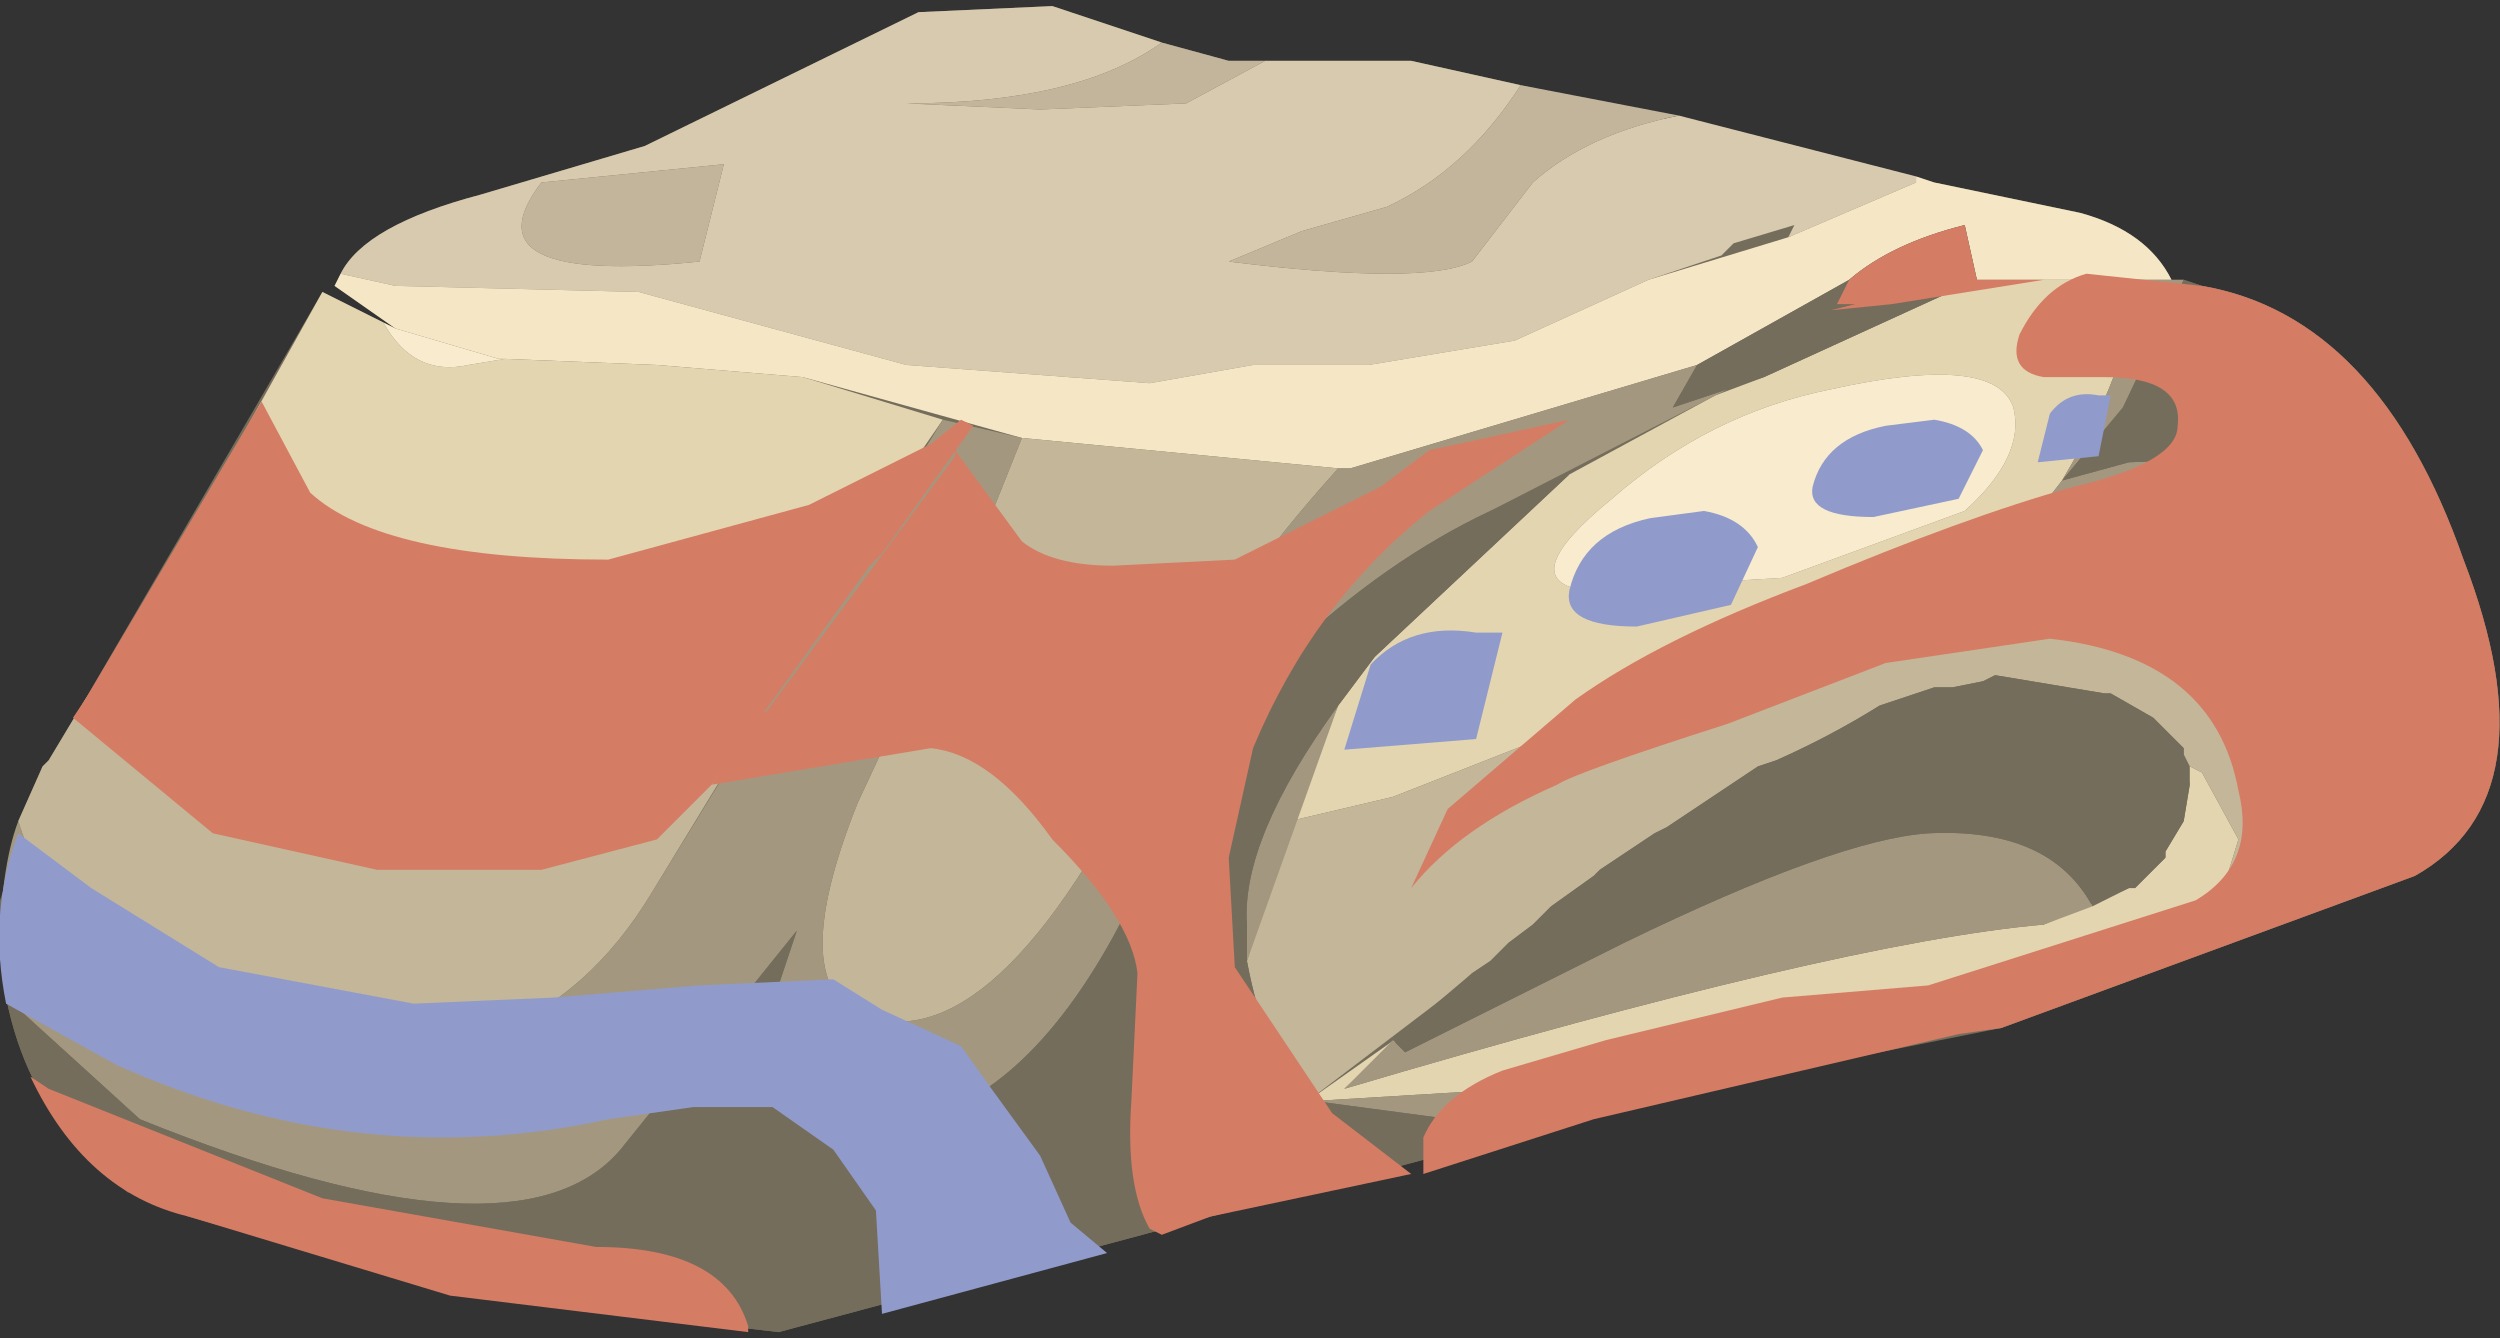 <?xml version="1.0" encoding="UTF-8" standalone="no"?>
<svg xmlns:xlink="http://www.w3.org/1999/xlink" height="11.0px" width="20.55px" xmlns="http://www.w3.org/2000/svg">
  <rect width="100%" height="100%" fill="#333333" stroke="none"/>
  <g transform="matrix(1.0, 0.0, 0.0, 1.0, 0.0, 0.0)">
    <use height="11.0" transform="matrix(1.0, 0.0, 0.0, 1.0, 0.0, 0.0)" width="20.55" xlink:href="#shape0"/>
    <use height="3.85" transform="matrix(1.0, 0.0, 0.0, 1.0, 0.6, 3.3)" width="7.4" xlink:href="#sprite0"/>
    <use height="6.7" transform="matrix(1.0, 0.0, 0.0, 1.0, 5.85, 3.45)" width="7.05" xlink:href="#sprite1"/>
    <use height="3.95" transform="matrix(1.0, 0.0, 0.0, 1.0, 0.0, 6.85)" width="9.1" xlink:href="#sprite2"/>
    <use height="2.1" transform="matrix(1.0, 0.0, 0.0, 1.0, 0.25, 8.85)" width="5.9" xlink:href="#sprite3"/>
    <use height="0.7" transform="matrix(1.0, 0.0, 0.0, 1.0, 15.05, 1.85)" width="1.75" xlink:href="#sprite4"/>
    <use height="7.4" transform="matrix(1.0, 0.0, 0.0, 1.0, 11.6, 2.25)" width="8.95" xlink:href="#sprite5"/>
    <use height="1.05" transform="matrix(1.0, 0.0, 0.0, 1.0, 11.05, 5.2)" width="1.3" xlink:href="#sprite6"/>
    <use height="0.95" transform="matrix(1.0, 0.0, 0.0, 1.0, 12.9, 4.2)" width="1.55" xlink:href="#sprite7"/>
    <use height="0.8" transform="matrix(1.0, 0.0, 0.0, 1.0, 14.9, 3.45)" width="1.4" xlink:href="#sprite8"/>
    <use height="0.6" transform="matrix(1.0, 0.0, 0.0, 1.0, 16.75, 3.25)" width="0.6" xlink:href="#sprite9"/>
  </g>
  <defs>
    <g id="shape0" transform="matrix(1.0, 0.0, 0.0, 1.0, 0.0, 0.0)">
      <path d="M18.1 2.35 Q19.55 2.6 20.25 4.6 21.0 6.55 19.85 7.2 L16.45 8.45 13.7 9.0 9.95 10.0 6.4 10.95 3.85 10.65 1.55 10.0 1.1 9.8 1.05 9.8 0.65 9.45 0.65 9.4 Q0.2 8.95 0.05 8.2 L0.0 7.85 0.0 7.4 0.05 7.25 0.15 6.8 0.15 6.75 0.35 6.3 0.4 6.25 0.7 5.75 2.65 2.4 3.25 2.7 2.75 2.35 2.8 2.25 Q3.0 1.85 3.95 1.6 L5.3 1.2 7.55 0.1 8.65 0.05 9.55 0.35 10.1 0.5 11.6 0.5 12.5 0.7 15.9 1.5 17.1 1.75 Q17.65 1.9 17.85 2.3 L17.95 2.3 18.1 2.35" fill="#756d5b" fill-rule="evenodd" stroke="none"/>
      <path d="M4.45 1.5 Q3.8 2.35 5.75 2.15 L5.95 1.35 4.45 1.5 M8.65 0.05 L9.55 0.35 Q8.85 0.85 7.45 0.85 L8.55 0.9 9.75 0.85 10.4 0.5 11.6 0.5 12.5 0.7 Q12.05 1.4 11.4 1.7 L10.7 1.9 10.1 2.15 Q11.7 2.35 12.1 2.15 L12.6 1.5 Q13.05 1.1 13.8 0.95 L15.75 1.45 15.75 1.5 14.7 1.95 14.75 1.85 14.25 2.0 14.15 2.1 13.55 2.3 12.45 2.8 11.25 3.0 10.3 3.0 9.45 3.15 7.45 3.0 5.25 2.4 3.25 2.35 2.8 2.25 Q3.0 1.85 3.95 1.6 L5.3 1.2 7.55 0.1 8.65 0.05" fill="#d8caae" fill-rule="evenodd" stroke="none"/>
      <path d="M7.45 0.85 Q8.85 0.85 9.55 0.35 L10.1 0.5 10.4 0.5 9.75 0.85 8.55 0.9 7.45 0.85" fill="#c2b59c" fill-rule="evenodd" stroke="none"/>
      <path d="M12.5 0.7 L13.8 0.95 Q13.05 1.1 12.6 1.5 L12.1 2.15 Q11.7 2.35 10.1 2.15 L10.7 1.9 11.4 1.7 Q12.05 1.4 12.5 0.7" fill="#c2b59c" fill-rule="evenodd" stroke="none"/>
      <path d="M5.75 2.15 Q3.8 2.35 4.45 1.5 L5.95 1.35 5.75 2.15" fill="#c2b59c" fill-rule="evenodd" stroke="none"/>
      <path d="M17.1 1.75 Q17.65 1.9 17.85 2.3 L17.6 2.3 16.25 2.3 16.15 1.85 Q15.55 2.0 15.2 2.3 L13.95 3.0 11.1 3.85 11.0 3.85 8.4 3.6 6.6 3.1 5.4 3.0 4.15 2.95 4.1 2.95 3.25 2.7 2.75 2.35 2.8 2.25 3.25 2.35 5.25 2.4 7.45 3.0 9.45 3.15 10.3 3.0 11.25 3.0 12.45 2.8 13.55 2.3 14.7 1.95 15.75 1.5 15.75 1.45 15.9 1.5 17.1 1.75" fill="#f5e6c5" fill-rule="evenodd" stroke="none"/>
      <path d="M18.1 6.35 L18.4 6.9 18.2 7.55 17.8 7.8 17.25 8.05 16.85 8.1 12.45 8.95 10.8 9.05 10.75 9.05 11.6 8.45 11.05 8.95 Q15.1 7.75 16.8 7.6 L17.5 7.3 17.55 7.3 17.8 7.05 17.8 7.0 17.95 6.75 18.0 6.45 18.0 6.3 18.1 6.35" fill="#e4d5b1" fill-rule="evenodd" stroke="none"/>
      <path d="M6.6 3.1 L7.75 3.45 6.65 5.05 5.35 6.0 3.35 6.35 Q2.1 6.3 1.55 5.6 L1.2 5.0 2.65 2.4 3.15 2.65 Q3.4 3.1 3.85 3.0 L4.15 2.95 5.4 3.0 6.6 3.1" fill="#e4d5b1" fill-rule="evenodd" stroke="none"/>
      <path d="M16.15 4.2 Q16.65 3.75 16.55 3.35 16.4 2.9 15.05 3.2 14.05 3.4 13.25 4.1 12.45 4.75 13.0 4.85 L14.65 4.75 16.15 4.2 M17.6 2.3 L17.5 2.3 Q17.6 2.85 16.95 3.95 L16.6 4.4 15.75 4.85 Q14.5 5.5 12.85 6.0 L11.45 6.55 10.6 6.75 11.0 5.8 11.3 5.4 12.9 3.9 14.1 3.25 14.5 3.1 16.25 2.3 17.6 2.3" fill="#e4d5b1" fill-rule="evenodd" stroke="none"/>
      <path d="M8.4 3.6 L11.0 3.85 Q10.05 4.9 9.6 5.85 8.25 8.75 7.1 8.35 6.45 8.1 7.05 6.6 L8.1 4.35 8.4 3.6" fill="#c4b698" fill-rule="evenodd" stroke="none"/>
      <path d="M1.55 5.6 Q2.1 6.3 3.35 6.35 L5.35 6.0 6.65 5.05 7.3 4.15 5.35 7.35 Q4.35 9.0 2.25 8.6 0.6 8.2 0.15 6.75 L0.35 6.3 0.4 6.25 0.7 5.75 1.2 5.0 1.55 5.6" fill="#c4b698" fill-rule="evenodd" stroke="none"/>
      <path d="M17.65 4.55 Q18.45 4.7 18.6 5.2 19.1 6.6 18.2 7.55 L18.4 6.9 18.1 6.35 18.0 6.3 17.95 6.2 17.95 6.15 17.7 5.9 17.35 5.7 17.3 5.7 16.4 5.55 16.3 5.6 16.05 5.65 15.9 5.65 15.45 5.8 Q15.05 6.05 14.6 6.25 L14.45 6.3 13.7 6.8 13.6 6.85 13.15 7.15 13.1 7.2 12.75 7.45 12.6 7.6 12.4 7.75 12.25 7.9 12.1 8.0 12.0 8.1 10.75 9.05 Q10.4 8.7 10.25 7.9 L10.6 6.75 11.45 6.55 12.85 6.0 Q14.5 5.5 15.75 4.85 L16.6 4.4 16.6 4.6 17.65 4.55" fill="#c4b698" fill-rule="evenodd" stroke="none"/>
      <path d="M11.0 5.8 L10.25 7.9 10.25 7.6 Q10.2 6.9 11.0 5.8" fill="#a3987f" fill-rule="evenodd" stroke="none"/>
      <path d="M7.75 3.45 L8.4 3.6 8.1 4.35 7.05 6.6 Q6.45 8.1 7.1 8.35 8.25 8.75 9.6 5.85 10.05 4.9 11.0 3.85 L11.1 3.85 13.95 3.0 13.75 3.35 14.2 3.2 12.25 4.2 Q11.4 4.6 10.6 5.35 10.2 5.7 9.15 7.7 8.35 9.15 7.3 9.25 6.2 9.4 6.25 8.55 L6.55 7.65 5.1 9.45 Q4.25 10.45 1.15 9.2 L0.05 8.2 0.0 7.85 Q0.0 7.15 0.15 6.75 0.6 8.2 2.25 8.6 4.35 9.0 5.35 7.35 L7.75 3.45" fill="#a3987f" fill-rule="evenodd" stroke="none"/>
      <path d="M15.8 8.45 L12.3 9.25 10.8 9.05 12.45 8.95 15.8 8.45" fill="#a3987f" fill-rule="evenodd" stroke="none"/>
      <path d="M17.5 2.3 L17.95 2.3 17.45 3.35 16.95 3.95 Q17.6 2.85 17.5 2.3" fill="#a3987f" fill-rule="evenodd" stroke="none"/>
      <path d="M16.95 3.95 L17.5 3.8 18.85 3.75 Q19.7 3.9 19.75 5.2 19.8 6.5 19.25 6.65 L19.0 6.65 19.1 5.85 18.95 6.2 Q18.85 6.6 19.0 6.65 L18.65 7.35 Q18.5 7.55 17.8 7.8 L18.2 7.55 Q19.1 6.6 18.6 5.2 18.45 4.7 17.65 4.55 L16.6 4.6 16.6 4.4 16.95 3.95" fill="#a3987f" fill-rule="evenodd" stroke="none"/>
      <path d="M16.95 3.95 L17.45 3.35 17.95 2.3 18.1 2.35 Q19.55 2.6 20.25 4.6 21.0 6.55 19.85 7.2 L16.45 8.45 15.05 8.65 17.25 8.05 17.8 7.8 Q18.5 7.55 18.65 7.35 L19.0 6.65 19.25 6.65 Q19.8 6.5 19.75 5.2 19.7 3.9 18.85 3.75 L17.5 3.8 16.95 3.95" fill="#756d5b" fill-rule="evenodd" stroke="none"/>
      <path d="M3.85 10.65 L1.55 10.0 1.1 9.8 1.05 9.8 0.65 9.45 0.65 9.4 Q0.2 8.95 0.05 8.2 L1.15 9.2 Q4.25 10.45 5.1 9.45 L6.55 7.65 6.25 8.55 Q6.2 9.4 7.3 9.25 8.35 9.15 9.15 7.7 10.2 5.7 10.6 5.35 11.4 4.6 12.25 4.2 L12.9 3.9 11.3 5.4 11.0 5.8 Q10.2 6.9 10.25 7.6 L10.25 7.9 Q10.4 8.7 10.75 9.05 L10.8 9.05 12.3 9.25 13.7 9.0 9.95 10.0 6.4 10.95 3.85 10.65" fill="#756d5b" fill-rule="evenodd" stroke="none"/>
      <path d="M19.1 5.85 L19.0 6.65 Q18.85 6.6 18.95 6.2 L19.1 5.85" fill="#756d5b" fill-rule="evenodd" stroke="none"/>
      <path d="M14.5 3.1 L13.75 3.35 13.95 3.0 15.2 2.3 Q15.55 2.0 16.15 1.85 L16.25 2.3 14.5 3.1" fill="#756d5b" fill-rule="evenodd" stroke="none"/>
      <path d="M15.05 3.2 Q16.4 2.9 16.55 3.35 16.65 3.75 16.15 4.2 L14.65 4.75 13.0 4.85 Q12.45 4.75 13.25 4.1 14.05 3.4 15.05 3.2" fill="#f9ebcd" fill-rule="evenodd" stroke="none"/>
      <path d="M3.85 3.0 Q3.4 3.1 3.15 2.65 L3.25 2.7 4.1 2.95 4.15 2.95 3.85 3.0" fill="#f9ebcd" fill-rule="evenodd" stroke="none"/>
      <path d="M15.85 6.85 Q16.85 6.8 17.2 7.45 L16.8 7.6 Q15.1 7.75 11.05 8.95 L11.45 8.55 11.55 8.65 13.35 7.75 Q15.1 6.9 15.85 6.85" fill="#a3987f" fill-rule="evenodd" stroke="none"/>
      <path d="M16.3 5.6 L16.4 5.55 17.3 5.7 17.35 5.7 17.7 5.9 17.95 6.15 17.95 6.2 18.0 6.45 17.95 6.75 17.8 7.0 17.8 7.05 17.55 7.3 17.5 7.3 17.2 7.45 Q16.85 6.8 15.85 6.85 15.1 6.9 13.35 7.75 L11.55 8.65 11.45 8.55 12.1 8.0 12.25 7.9 12.4 7.75 12.6 7.6 12.75 7.45 13.1 7.2 13.15 7.15 13.6 6.85 13.7 6.8 14.45 6.3 14.6 6.25 Q15.05 6.05 15.45 5.8 L15.9 5.65 16.05 5.65 16.3 5.6" fill="#756d5b" fill-rule="evenodd" stroke="none"/>
    </g>
    <g id="sprite0" transform="matrix(1.0, 0.0, 0.0, 1.0, 0.0, 0.0)">
      <use height="3.85" transform="matrix(1.0, 0.0, 0.0, 1.0, 0.0, 0.0)" width="7.4" xlink:href="#shape1"/>
    </g>
    <g id="shape1" transform="matrix(1.0, 0.0, 0.0, 1.0, 0.0, 0.0)">
      <path d="M6.05 0.85 L7.05 0.35 7.3 0.15 7.4 0.2 6.65 1.25 6.55 1.35 5.25 3.15 4.8 3.6 3.85 3.85 2.5 3.85 1.15 3.55 0.0 2.6 0.1 2.45 1.55 0.0 1.95 0.75 Q2.55 1.3 4.4 1.3 L6.05 0.85" fill="#d57c64" fill-rule="evenodd" stroke="none"/>
    </g>
    <g id="sprite1" transform="matrix(1.0, 0.0, 0.0, 1.0, 0.0, 0.0)">
      <use height="6.7" transform="matrix(1.0, 0.0, 0.0, 1.0, 0.0, 0.0)" width="7.05" xlink:href="#shape2"/>
    </g>
    <g id="shape2" transform="matrix(1.0, 0.0, 0.0, 1.0, 0.0, 0.0)">
      <path d="M5.5 0.55 L5.9 0.25 7.05 0.0 5.9 0.75 Q4.95 1.5 4.45 2.7 L4.25 3.6 4.3 4.5 5.1 5.7 5.75 6.2 4.1 6.55 3.7 6.7 3.6 6.65 Q3.4 6.3 3.45 5.6 L3.5 4.55 Q3.45 4.1 2.8 3.45 2.3 2.75 1.8 2.7 L0.0 3.0 0.4 2.4 0.45 2.4 2.0 0.3 2.0 0.25 2.55 1.0 Q2.8 1.2 3.3 1.2 L4.3 1.15 5.5 0.55" fill="#d57c64" fill-rule="evenodd" stroke="none"/>
    </g>
    <g id="sprite2" transform="matrix(1.0, 0.0, 0.0, 1.0, 0.0, 0.0)">
      <use height="3.95" transform="matrix(1.0, 0.0, 0.0, 1.0, 0.0, 0.0)" width="9.1" xlink:href="#shape3"/>
    </g>
    <g id="shape3" transform="matrix(1.0, 0.0, 0.0, 1.0, 0.0, 0.0)">
      <path d="M7.9 1.75 L8.15 2.1 8.55 2.65 8.8 3.2 9.1 3.45 7.25 3.95 7.2 3.1 6.85 2.6 6.35 2.25 5.7 2.25 5.0 2.35 Q2.95 2.8 0.95 1.9 L0.05 1.4 Q-0.1 0.65 0.15 0.0 L0.75 0.45 1.8 1.1 3.4 1.4 4.55 1.35 5.75 1.25 6.85 1.2 7.25 1.45 7.9 1.75" fill="#909bcb" fill-rule="evenodd" stroke="none"/>
    </g>
    <g id="sprite3" transform="matrix(1.0, 0.0, 0.0, 1.0, 0.0, 0.0)">
      <use height="2.1" transform="matrix(1.0, 0.0, 0.0, 1.0, 0.0, 0.0)" width="5.9" xlink:href="#shape4"/>
    </g>
    <g id="shape4" transform="matrix(1.0, 0.0, 0.0, 1.0, 0.0, 0.0)">
      <path d="M5.9 2.05 L5.9 2.1 3.45 1.8 1.3 1.15 Q0.45 0.95 0.0 0.0 L0.15 0.1 2.4 1.0 4.65 1.4 Q5.7 1.4 5.9 2.05" fill="#d57c64" fill-rule="evenodd" stroke="none"/>
    </g>
    <g id="sprite4" transform="matrix(1.0, 0.0, 0.0, 1.0, 0.0, 0.0)">
      <use height="0.7" transform="matrix(1.0, 0.0, 0.0, 1.0, 0.0, 0.0)" width="1.75" xlink:href="#shape5"/>
    </g>
    <g id="shape5" transform="matrix(1.0, 0.0, 0.0, 1.0, 0.0, 0.0)">
      <path d="M0.15 0.45 Q0.5 0.15 1.1 0.0 L1.2 0.45 1.75 0.45 0.5 0.65 0.0 0.7 0.2 0.65 0.05 0.65 0.15 0.45" fill="#d57c64" fill-rule="evenodd" stroke="none"/>
    </g>
    <g id="sprite5" transform="matrix(1.0, 0.0, 0.0, 1.0, 0.0, 0.0)">
      <use height="7.4" transform="matrix(1.0, 0.0, 0.0, 1.0, 0.0, 0.0)" width="8.95" xlink:href="#shape6"/>
    </g>
    <g id="shape6" transform="matrix(1.0, 0.0, 0.0, 1.0, 0.0, 0.0)">
      <path d="M6.5 0.1 Q7.95 0.35 8.65 2.35 9.4 4.3 8.25 4.95 L4.85 6.2 4.5 6.25 1.5 6.95 0.1 7.4 0.1 7.1 Q0.25 6.75 0.75 6.55 L1.6 6.3 3.05 5.95 4.25 5.85 6.45 5.15 Q6.95 4.85 6.8 4.25 6.6 3.15 5.25 3.0 L3.9 3.2 2.6 3.7 Q1.35 4.1 1.2 4.2 0.4 4.55 0.0 5.05 L0.3 4.4 1.35 3.5 Q2.05 3.0 3.25 2.55 4.55 2.0 5.45 1.75 6.3 1.55 6.3 1.25 6.35 0.85 5.7 0.85 L5.2 0.85 Q4.9 0.8 5.0 0.5 5.2 0.1 5.55 0.0 L6.5 0.1" fill="#d57c64" fill-rule="evenodd" stroke="none"/>
    </g>
    <g id="sprite6" transform="matrix(1.0, 0.0, 0.0, 1.0, 0.0, 0.0)">
      <use height="0.6" transform="matrix(2.167, 0.0, 0.0, 1.75, 0.0, 0.0)" width="0.6" xlink:href="#shape7"/>
    </g>
    <g id="shape7" transform="matrix(1.0, 0.0, 0.0, 1.0, 0.0, 0.0)">
      <path d="M0.6 0.0 L0.5 0.5 0.0 0.55 0.1 0.15 Q0.25 -0.05 0.5 0.0 L0.6 0.0" fill="#909bcb" fill-rule="evenodd" stroke="none"/>
    </g>
    <g id="sprite7" transform="matrix(1.0, 0.0, 0.0, 1.0, 0.0, 0.0)">
      <use height="0.8" transform="matrix(1.107, 0.0, 0.0, 1.188, 0.0, 0.0)" width="1.4" xlink:href="#shape8"/>
    </g>
    <g id="shape8" transform="matrix(1.0, 0.0, 0.0, 1.0, 0.0, 0.0)">
      <path d="M0.6 0.05 L1.0 0.0 Q1.3 0.05 1.4 0.25 L1.2 0.65 0.5 0.8 Q-0.05 0.8 0.0 0.55 0.1 0.15 0.6 0.05" fill="#909bcb" fill-rule="evenodd" stroke="none"/>
    </g>
    <g id="sprite8" transform="matrix(1.0, 0.0, 0.0, 1.0, 0.0, 0.0)">
      <use height="0.8" transform="matrix(1.0, 0.0, 0.0, 1.0, 0.0, 0.0)" width="1.4" xlink:href="#shape8"/>
    </g>
    <g id="sprite9" transform="matrix(1.0, 0.0, 0.0, 1.0, 0.0, 0.0)">
      <use height="0.6" transform="matrix(1.0, 0.0, 0.0, 1.0, 0.0, 0.0)" width="0.6" xlink:href="#shape7"/>
    </g>
  </defs>
</svg>
